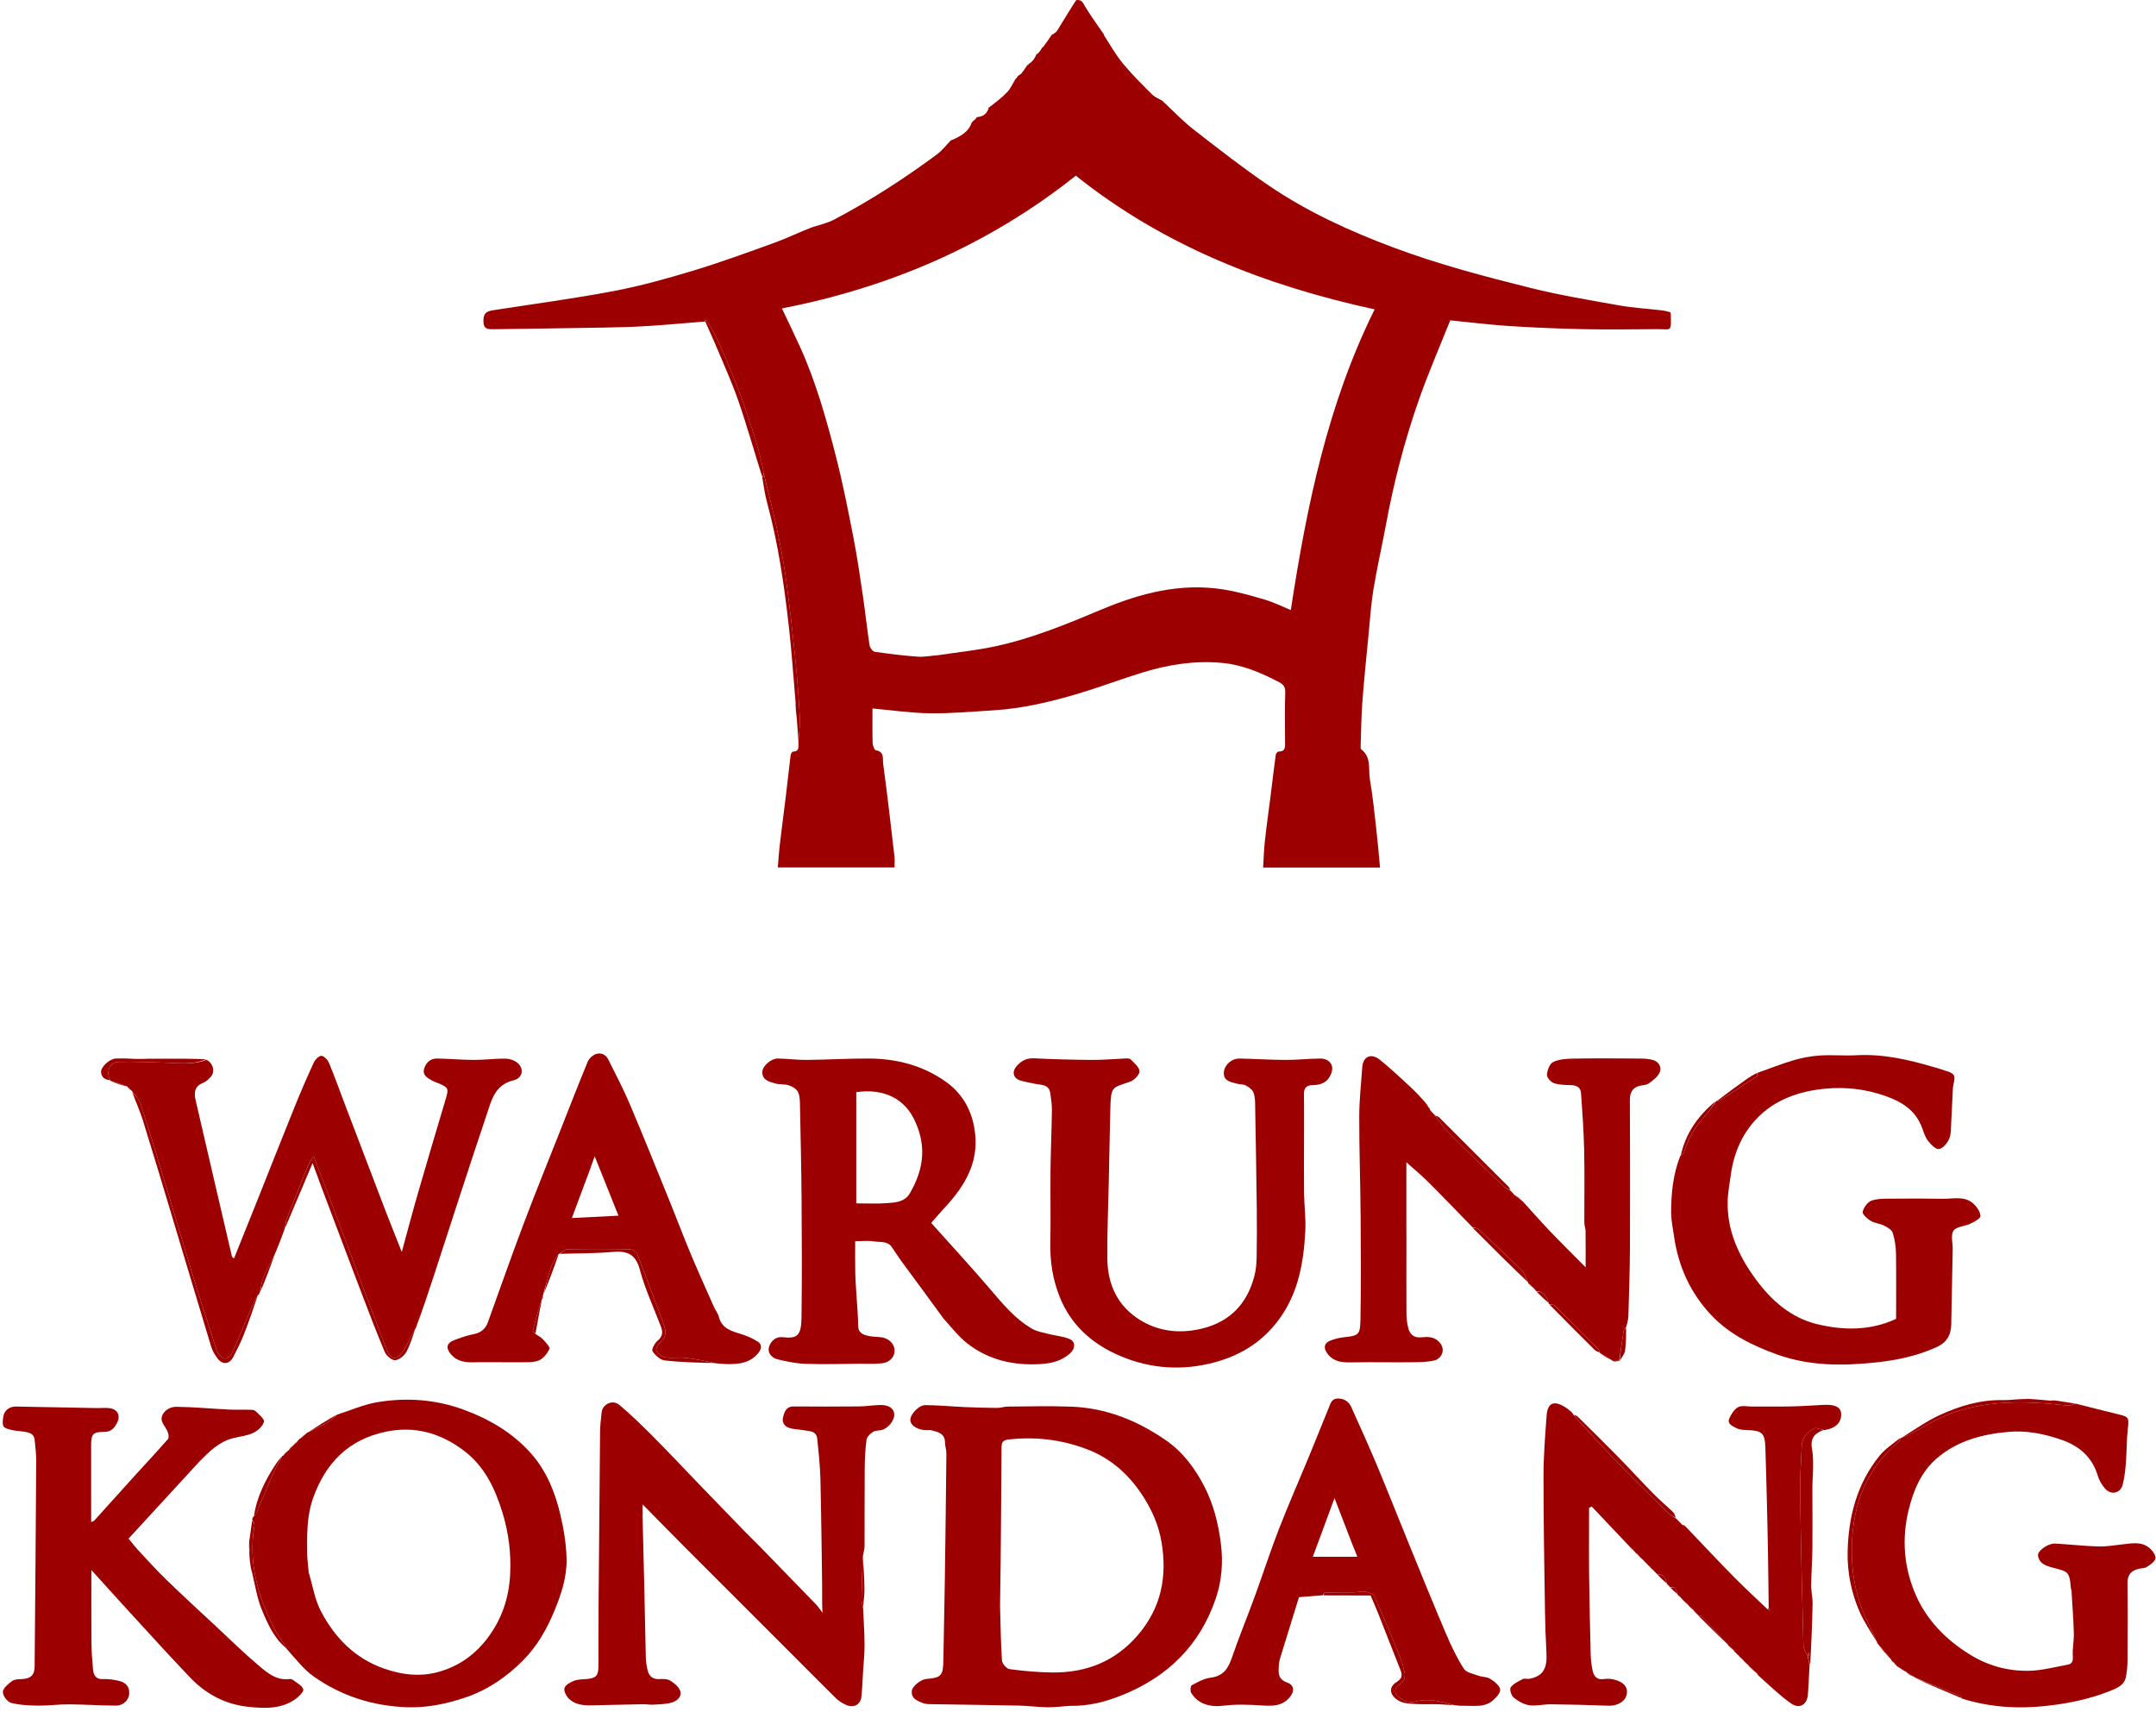 <svg width="71" height="57" viewBox="0 0 71 57" fill="none" xmlns="http://www.w3.org/2000/svg">
<path d="M33.501 2.539C33.501 2.52 33.509 2.507 33.547 2.487C33.582 2.463 33.594 2.45 33.606 2.436C33.606 2.436 33.605 2.44 33.622 2.437C33.7 2.342 33.761 2.25 33.821 2.158C33.821 2.158 33.827 2.14 33.844 2.14C33.874 2.133 33.877 2.124 33.871 2.112C33.871 2.112 33.874 2.094 33.899 2.093C33.957 2.054 33.99 2.014 34.037 1.965C34.075 1.908 34.099 1.859 34.123 1.811C34.123 1.793 34.131 1.78 34.176 1.765C34.248 1.691 34.288 1.623 34.329 1.554C34.329 1.554 34.331 1.558 34.347 1.555C34.456 1.414 34.548 1.276 34.64 1.139C34.64 1.139 34.641 1.142 34.657 1.14C34.722 1.093 34.785 1.058 34.818 1.004C35.023 0.673 35.221 0.338 35.442 0.004C35.628 -0.022 35.661 0.095 35.732 0.211C35.925 0.531 36.147 0.833 36.358 1.142C36.358 1.142 36.355 1.144 36.356 1.162C36.566 1.49 36.752 1.818 36.99 2.105C37.284 2.46 37.615 2.786 37.942 3.112C38.032 3.202 38.163 3.25 38.276 3.317C38.614 3.631 38.933 3.972 39.296 4.256C40.112 4.892 40.929 5.53 41.784 6.111C43.059 6.977 44.453 7.614 45.899 8.154C47.373 8.705 48.888 9.104 50.408 9.482C51.37 9.721 52.35 9.884 53.327 10.057C53.793 10.14 54.27 10.166 54.742 10.222C54.832 10.232 54.92 10.261 55.005 10.281C55.012 10.305 55.021 10.321 55.021 10.338C55.036 10.965 55.048 10.834 54.541 10.838C53.746 10.844 52.951 10.856 52.157 10.839C51.335 10.822 50.513 10.788 49.693 10.735C49.068 10.695 48.445 10.616 47.758 10.548C47.418 11.401 47.044 12.259 46.734 13.14C46.255 14.501 45.895 15.896 45.634 17.317C45.506 18.011 45.345 18.699 45.231 19.395C45.15 19.889 45.117 20.391 45.069 20.89C44.997 21.628 44.921 22.365 44.865 23.104C44.829 23.584 44.825 24.067 44.809 24.549C44.808 24.591 44.802 24.655 44.825 24.673C45.172 24.935 45.055 25.334 45.114 25.674C45.204 26.2 45.259 26.732 45.319 27.263C45.368 27.691 45.404 28.122 45.446 28.567C44.155 28.567 42.896 28.567 41.596 28.567C41.615 28.275 41.623 27.973 41.656 27.675C41.713 27.162 41.786 26.65 41.851 26.137C41.905 25.709 41.954 25.28 42.012 24.852C42.018 24.812 42.073 24.747 42.105 24.747C42.347 24.748 42.319 24.584 42.319 24.426C42.316 23.882 42.307 23.337 42.325 22.793C42.331 22.626 42.263 22.537 42.142 22.473C41.537 22.155 40.923 21.888 40.221 21.826C39.326 21.747 38.47 21.885 37.626 22.144C36.93 22.357 36.248 22.617 35.551 22.827C34.62 23.106 33.676 23.332 32.701 23.391C32.01 23.433 31.317 23.496 30.625 23.487C29.998 23.479 29.372 23.386 28.732 23.329C28.732 23.693 28.726 24.081 28.737 24.468C28.739 24.552 28.796 24.699 28.844 24.706C29.131 24.748 29.063 24.994 29.083 25.144C29.222 26.163 29.337 27.186 29.456 28.208C29.469 28.319 29.458 28.433 29.458 28.562C28.187 28.562 26.921 28.562 25.615 28.562C25.634 28.328 25.648 28.086 25.676 27.846C25.74 27.299 25.813 26.752 25.88 26.205C25.933 25.759 25.981 25.313 26.037 24.867C26.043 24.823 26.087 24.749 26.114 24.749C26.319 24.748 26.296 24.608 26.293 24.433C26.31 24.139 26.354 23.889 26.341 23.643C26.304 22.983 26.255 22.324 26.187 21.667C26.097 20.78 25.998 19.894 25.876 19.011C25.798 18.442 25.685 17.878 25.565 17.316C25.442 16.745 25.291 16.181 25.152 15.592C24.958 14.278 23.528 10.596 23.19 10.519C23.203 10.541 23.217 10.563 23.23 10.585C22.604 10.635 21.978 10.695 21.351 10.734C20.855 10.765 20.358 10.779 19.861 10.787C18.657 10.809 17.452 10.822 16.248 10.841C16.084 10.843 15.933 10.843 15.922 10.619C15.908 10.354 15.981 10.255 16.217 10.219C17.548 10.012 18.884 9.835 20.206 9.585C21.091 9.418 21.965 9.173 22.828 8.912C23.737 8.636 24.631 8.31 25.524 7.986C25.931 7.839 26.322 7.644 26.752 7.48C27.02 7.401 27.268 7.337 27.488 7.221C28.67 6.597 29.791 5.874 30.863 5.077C31.035 4.948 31.169 4.769 31.321 4.613C31.321 4.613 31.323 4.617 31.34 4.616C31.625 4.486 31.893 4.354 31.997 4.041C32.021 4.012 32.044 3.982 32.096 3.944C32.137 3.913 32.15 3.89 32.162 3.867C32.162 3.867 32.165 3.853 32.191 3.855C32.413 3.831 32.521 3.712 32.567 3.525C32.567 3.525 32.568 3.529 32.585 3.528C32.794 3.364 32.999 3.214 33.17 3.032C33.287 2.908 33.357 2.74 33.448 2.591C33.448 2.591 33.449 2.595 33.458 2.588C33.478 2.566 33.489 2.552 33.501 2.539ZM30.88 21.576C31.513 21.481 32.153 21.416 32.777 21.282C33.998 21.02 35.146 20.544 36.295 20.062C37.557 19.532 38.871 19.192 40.26 19.405C40.729 19.477 41.191 19.61 41.648 19.744C41.939 19.83 42.215 19.968 42.508 20.087C43.033 16.659 43.722 13.305 45.269 10.187C41.678 9.406 38.322 8.098 35.429 5.784C32.541 8.079 29.292 9.466 25.749 10.156C25.955 10.59 26.157 11.004 26.347 11.423C26.874 12.587 27.217 13.814 27.532 15.046C27.757 15.925 27.932 16.817 28.106 17.708C28.23 18.348 28.324 18.995 28.419 19.64C28.498 20.177 28.554 20.717 28.636 21.253C28.648 21.333 28.741 21.453 28.811 21.463C29.279 21.532 29.75 21.588 30.222 21.623C30.423 21.638 30.628 21.594 30.88 21.576Z" fill="#9C0000"/>
<path d="M6.798 34.898C7.013 34.998 7.094 35.286 6.943 35.456C6.871 35.537 6.783 35.621 6.684 35.659C6.404 35.767 6.386 35.983 6.44 36.218C6.836 37.937 7.237 39.655 7.638 41.373C7.643 41.394 7.674 41.408 7.706 41.438C7.955 40.82 8.203 40.208 8.447 39.595C8.866 38.546 9.278 37.495 9.702 36.448C9.899 35.96 10.108 35.476 10.329 34.998C10.375 34.897 10.496 34.766 10.583 34.766C10.669 34.767 10.791 34.899 10.834 35C11.014 35.43 11.17 35.871 11.336 36.307C11.782 37.478 12.227 38.65 12.676 39.821C12.851 40.277 13.035 40.729 13.231 41.226C13.418 40.542 13.587 39.899 13.772 39.261C14.069 38.232 14.375 37.206 14.681 36.179C14.778 35.853 14.765 35.812 14.475 35.685C14.399 35.652 14.318 35.628 14.245 35.589C14.094 35.507 13.913 35.413 13.962 35.213C14.012 35.008 14.163 34.85 14.4 34.855C14.802 34.863 15.203 34.9 15.605 34.901C15.955 34.902 16.305 34.854 16.654 34.86C16.791 34.863 16.958 34.92 17.057 35.012C17.259 35.2 17.216 35.499 16.91 35.573C16.294 35.722 16.189 36.223 16.035 36.678C15.437 38.453 14.865 40.236 14.284 42.017C14.099 42.58 13.914 43.144 13.7 43.71C13.593 43.88 13.523 44.05 13.437 44.211C13.361 44.353 13.284 44.502 13.176 44.617C13.031 44.77 12.881 44.735 12.785 44.545C12.715 44.407 12.661 44.26 12.606 44.115C12.245 43.156 11.885 42.196 11.525 41.237C11.253 40.511 10.983 39.786 10.71 39.061C10.594 38.752 10.473 38.444 10.331 38.075C10.25 38.198 10.199 38.255 10.171 38.321C9.927 38.919 9.683 39.518 9.447 40.12C9.406 40.224 9.401 40.342 9.379 40.453C9.282 40.718 9.184 40.983 9.061 41.271C8.912 41.555 8.779 41.812 8.67 42.078C8.612 42.22 8.598 42.38 8.564 42.531C8.562 42.54 8.56 42.548 8.545 42.577C8.523 42.61 8.515 42.623 8.509 42.638C8.509 42.638 8.508 42.634 8.492 42.639C8.395 42.82 8.309 42.995 8.232 43.175C8.036 43.634 7.85 44.098 7.642 44.552C7.603 44.637 7.48 44.741 7.403 44.736C7.319 44.731 7.235 44.614 7.166 44.533C7.13 44.49 7.123 44.422 7.105 44.364C6.843 43.544 6.574 42.725 6.321 41.902C6.038 40.981 5.772 40.055 5.493 39.133C5.209 38.193 4.923 37.253 4.622 36.318C4.577 36.179 4.445 36.068 4.353 35.944C4.353 35.944 4.357 35.943 4.353 35.927C4.299 35.871 4.248 35.83 4.197 35.789C4.197 35.789 4.201 35.789 4.192 35.775C3.997 35.702 3.812 35.642 3.626 35.584C3.626 35.584 3.63 35.581 3.625 35.565C3.479 35.29 3.616 34.974 3.906 34.966C4.412 34.952 4.919 34.978 5.425 34.991C5.886 35.002 6.35 35.072 6.798 34.898Z" fill="#9C0000"/>
<path d="M28.423 52.948C28.44 53.351 28.469 53.754 28.471 54.157C28.472 54.455 28.44 54.752 28.422 55.049C28.405 55.321 28.395 55.594 28.368 55.865C28.341 56.139 28.106 56.257 27.841 56.13C27.729 56.076 27.617 56.007 27.529 55.92C27.088 55.488 26.655 55.048 26.218 54.611C25.013 53.407 23.807 52.204 22.604 50.998C22.128 50.521 21.657 50.039 21.162 49.536C21.162 49.69 21.158 49.846 21.162 50.003C21.178 50.69 21.198 51.377 21.213 52.065C21.232 52.916 21.247 53.768 21.268 54.619C21.271 54.736 21.296 54.853 21.32 54.969C21.365 55.186 21.484 55.304 21.724 55.289C21.839 55.282 21.976 55.282 22.067 55.338C22.198 55.418 22.343 55.534 22.396 55.668C22.471 55.862 22.295 56.005 22.141 56.056C21.942 56.12 21.721 56.117 21.509 56.132C21.398 56.139 21.287 56.115 21.175 56.117C20.61 56.127 20.044 56.139 19.478 56.154C19.203 56.161 18.931 56.13 18.729 55.93C18.644 55.846 18.559 55.674 18.591 55.582C18.627 55.477 18.783 55.39 18.905 55.345C19.037 55.295 19.19 55.301 19.334 55.286C19.631 55.256 19.706 55.175 19.708 54.865C19.71 54.182 19.707 53.5 19.712 52.817C19.726 50.932 19.742 49.048 19.761 47.163C19.763 46.942 19.788 46.721 19.814 46.501C19.846 46.231 20.177 46.076 20.396 46.261C20.791 46.593 21.162 46.956 21.527 47.323C22.036 47.835 22.529 48.363 23.031 48.883C23.541 49.413 24.053 49.941 24.565 50.469C24.722 50.63 24.885 50.784 25.042 50.945C25.655 51.574 26.267 52.204 26.877 52.835C26.94 52.901 26.99 52.979 27.087 53.104C27.081 52.969 27.075 52.893 27.075 52.816C27.073 52.557 27.076 52.298 27.072 52.038C27.056 50.919 27.045 49.8 27.017 48.681C27.005 48.247 26.957 47.814 26.914 47.382C26.886 47.102 26.645 47.13 26.456 47.094C26.306 47.066 26.15 47.065 26.005 47.024C25.84 46.977 25.745 46.842 25.786 46.675C25.83 46.5 25.884 46.31 26.137 46.312C26.855 46.317 27.572 46.318 28.289 46.311C28.518 46.309 28.747 46.27 28.976 46.264C29.265 46.256 29.436 46.373 29.448 46.565C29.462 46.777 29.235 47.05 29.012 47.092C28.921 47.109 28.814 47.104 28.745 47.152C28.656 47.214 28.548 47.313 28.536 47.407C28.494 47.72 28.479 48.038 28.476 48.353C28.469 49.209 28.475 50.064 28.471 50.92C28.47 51.01 28.441 51.1 28.416 51.232C28.394 51.743 28.378 52.211 28.372 52.68C28.37 52.769 28.405 52.858 28.423 52.948Z" fill="#9C0000"/>
<path d="M50.152 39.566C50.444 39.886 50.729 40.212 51.028 40.525C51.404 40.918 51.791 41.3 52.217 41.731C52.217 41.298 52.219 40.918 52.215 40.538C52.214 40.447 52.175 40.356 52.174 40.265C52.171 39.471 52.186 38.676 52.169 37.882C52.155 37.251 52.11 36.621 52.065 35.991C52.053 35.817 51.928 35.737 51.746 35.732C51.552 35.726 51.349 35.725 51.169 35.665C51.069 35.632 50.936 35.477 50.943 35.388C50.955 35.239 51.033 35.025 51.147 34.971C51.341 34.878 51.584 34.862 51.807 34.858C52.53 34.846 53.254 34.85 53.978 34.856C54.137 34.857 54.305 34.861 54.453 34.91C54.638 34.971 54.731 35.154 54.653 35.321C54.585 35.465 54.43 35.578 54.294 35.677C54.219 35.731 54.102 35.728 54.005 35.752C53.76 35.812 53.673 35.971 53.674 36.218C53.68 37.84 53.683 39.464 53.676 41.087C53.673 41.834 53.646 42.581 53.625 43.327C53.621 43.444 53.591 43.559 53.554 43.694C53.513 43.751 53.476 43.787 53.469 43.828C53.416 44.156 53.368 44.486 53.319 44.816C53.319 44.816 53.315 44.811 53.296 44.811C53.219 44.812 53.16 44.813 53.102 44.813C53.102 44.813 53.106 44.812 53.097 44.798C52.955 44.707 52.821 44.63 52.687 44.554C52.687 44.554 52.691 44.553 52.688 44.536C52.665 44.483 52.652 44.438 52.624 44.41C52.154 43.937 51.685 43.463 51.209 42.996C51.165 42.953 51.077 42.955 51.01 42.935C51.01 42.935 50.993 42.931 50.998 42.905C50.934 42.683 50.837 42.519 50.595 42.52C50.595 42.52 50.577 42.514 50.576 42.497C50.57 42.468 50.561 42.465 50.549 42.471C50.549 42.471 50.53 42.467 50.533 42.439C50.469 42.361 50.402 42.311 50.335 42.261C50.335 42.261 50.319 42.257 50.324 42.231C50.254 42.075 50.203 41.92 50.1 41.819C49.641 41.364 49.168 40.922 48.695 40.481C48.645 40.436 48.558 40.431 48.488 40.408C48.002 39.91 47.521 39.407 47.028 38.916C46.794 38.683 46.537 38.472 46.313 38.27C46.313 38.95 46.313 39.65 46.313 40.349C46.313 40.555 46.315 40.761 46.315 40.967C46.315 41.711 46.31 42.454 46.316 43.197C46.317 43.374 46.329 43.556 46.375 43.726C46.427 43.922 46.544 44.057 46.791 44.037C47.005 44.02 47.216 43.994 47.404 44.2C47.623 44.44 47.472 44.744 47.228 44.799C46.972 44.856 46.701 44.854 46.436 44.857C45.839 44.864 45.241 44.849 44.644 44.859C44.297 44.864 43.955 44.892 43.712 44.57C43.575 44.388 43.601 44.226 43.809 44.144C43.947 44.089 44.097 44.052 44.246 44.035C44.738 43.981 44.792 43.965 44.802 43.451C44.823 42.302 44.816 41.152 44.807 40.003C44.798 38.919 44.76 37.834 44.762 36.75C44.763 36.214 44.825 35.678 44.861 35.142C44.884 34.793 45.148 34.665 45.435 34.892C45.782 35.167 46.102 35.476 46.429 35.775C46.6 35.933 46.761 36.102 46.933 36.3C46.974 36.376 47.009 36.417 47.043 36.458C47.043 36.458 47.04 36.46 47.046 36.468C47.06 36.49 47.07 36.502 47.082 36.512C47.082 36.512 47.09 36.534 47.099 36.557C47.122 36.592 47.136 36.603 47.149 36.615C47.149 36.615 47.144 36.615 47.152 36.624C47.173 36.644 47.187 36.655 47.201 36.667C47.201 36.667 47.196 36.667 47.203 36.676C47.225 36.696 47.239 36.707 47.253 36.719C47.253 36.719 47.249 36.718 47.251 36.734C47.429 36.961 47.59 37.186 47.783 37.379C48.345 37.94 48.918 38.489 49.49 39.038C49.562 39.107 49.657 39.151 49.74 39.207C49.74 39.207 49.737 39.208 49.744 39.217C49.766 39.237 49.779 39.249 49.793 39.26C49.793 39.26 49.789 39.26 49.796 39.269C49.817 39.289 49.831 39.3 49.844 39.312C49.844 39.312 49.841 39.312 49.845 39.327C49.95 39.417 50.051 39.491 50.152 39.566Z" fill="#9C0000"/>
<path d="M35.23 56.17C34.968 56.188 34.73 56.22 34.492 56.217C34.176 56.212 33.861 56.169 33.546 56.162C32.565 56.141 31.583 56.132 30.602 56.114C30.52 56.113 30.432 56.097 30.356 56.066C30.18 55.994 29.999 55.914 30.029 55.673C30.049 55.518 30.328 55.299 30.507 55.285C30.997 55.245 31.057 55.178 31.066 54.678C31.081 53.784 31.102 52.889 31.115 51.995C31.136 50.616 31.152 49.237 31.166 47.858C31.168 47.742 31.121 47.626 31.121 47.51C31.123 47.199 30.891 47.153 30.669 47.095C30.62 47.083 30.566 47.094 30.514 47.093C30.225 47.091 29.989 46.947 29.979 46.766C29.968 46.58 30.253 46.265 30.478 46.268C30.913 46.272 31.348 46.314 31.784 46.333C32.135 46.348 32.487 46.358 32.839 46.36C32.956 46.36 33.072 46.316 33.189 46.316C33.889 46.311 34.59 46.292 35.289 46.319C36.426 46.364 37.436 46.769 38.374 47.411C38.956 47.809 39.351 48.35 39.66 48.946C39.958 49.524 40.121 50.158 40.204 50.817C40.283 51.446 40.236 52.055 40.035 52.643C39.512 54.17 38.466 55.204 36.978 55.808C36.424 56.033 35.858 56.185 35.23 56.17ZM32.933 52.875C32.95 53.476 32.956 54.077 32.996 54.676C33.003 54.78 33.146 54.947 33.243 54.961C33.705 55.023 34.172 55.066 34.639 55.072C35.765 55.085 36.724 54.714 37.476 53.835C38.244 52.937 38.441 51.91 38.251 50.78C38.161 50.247 37.953 49.759 37.663 49.302C37.197 48.567 36.588 48.014 35.761 47.707C34.927 47.397 34.074 47.3 33.193 47.402C33.018 47.422 32.982 47.511 32.981 47.673C32.976 48.953 32.964 50.233 32.952 51.513C32.948 51.95 32.939 52.388 32.933 52.875Z" fill="#9C0000"/>
<path d="M31.065 43.41C30.598 42.763 30.131 42.136 29.668 41.506C29.564 41.364 29.472 41.214 29.373 41.069C29.224 40.851 28.977 40.911 28.771 40.876C28.586 40.845 28.392 40.87 28.163 40.87C28.163 41.213 28.157 41.554 28.165 41.896C28.171 42.168 28.193 42.44 28.209 42.712C28.227 43.028 28.26 43.343 28.26 43.659C28.261 43.862 28.387 43.933 28.534 43.974C28.679 44.014 28.835 44.02 28.988 44.03C29.239 44.048 29.445 44.226 29.459 44.449C29.473 44.662 29.319 44.855 29.056 44.889C28.819 44.92 28.576 44.905 28.336 44.906C27.731 44.91 27.125 44.929 26.52 44.908C26.211 44.897 25.9 44.831 25.598 44.758C25.409 44.712 25.267 44.535 25.324 44.355C25.381 44.172 25.532 44.002 25.785 44.032C26.251 44.086 26.385 43.98 26.394 43.4C26.413 42.112 26.406 40.825 26.397 39.537C26.39 38.496 26.366 37.455 26.345 36.414C26.341 36.262 26.344 36.094 26.283 35.963C26.235 35.862 26.1 35.777 25.986 35.74C25.837 35.691 25.663 35.717 25.511 35.672C25.324 35.616 25.102 35.563 25.104 35.299C25.104 35.104 25.396 34.85 25.621 34.855C25.937 34.862 26.253 34.904 26.568 34.901C27.247 34.895 27.925 34.853 28.604 34.855C29.531 34.859 30.402 35.084 31.164 35.632C31.717 36.032 32.016 36.592 32.105 37.268C32.238 38.267 31.783 39.034 31.142 39.731C30.98 39.907 30.824 40.088 30.665 40.269C31.297 40.975 31.943 41.675 32.562 42.397C32.994 42.901 33.407 43.419 33.99 43.755C34.149 43.848 34.347 43.878 34.53 43.925C34.762 43.985 35.012 43.999 35.226 44.094C35.43 44.185 35.411 44.41 35.239 44.564C34.959 44.816 34.624 44.894 34.262 44.916C33.378 44.969 32.555 44.786 31.852 44.234C31.56 44.004 31.327 43.7 31.065 43.41ZM30.161 36.983C29.811 36.135 29.059 35.837 28.198 35.963C28.198 37.163 28.198 38.361 28.198 39.624C28.553 39.624 28.868 39.641 29.18 39.619C29.471 39.599 29.788 39.591 29.963 39.292C30.385 38.569 30.525 37.816 30.161 36.983Z" fill="#9C0000"/>
<path d="M59.592 54.822C59.574 55.143 59.56 55.465 59.538 55.787C59.514 56.129 59.264 56.288 58.985 56.093C58.615 55.833 58.287 55.513 57.927 55.192C57.9 55.154 57.886 55.143 57.872 55.132C57.872 55.132 57.875 55.132 57.873 55.116C57.779 55.021 57.688 54.943 57.596 54.864C57.596 54.864 57.58 54.859 57.58 54.834C57.534 54.775 57.487 54.741 57.44 54.707C57.44 54.707 57.422 54.7 57.421 54.683C57.416 54.655 57.407 54.652 57.396 54.659C57.396 54.659 57.377 54.654 57.376 54.63C57.344 54.588 57.314 54.57 57.285 54.552C57.285 54.552 57.269 54.548 57.27 54.525C57.24 54.484 57.211 54.466 57.181 54.448C57.181 54.448 57.166 54.445 57.164 54.423C57.14 54.386 57.118 54.37 57.095 54.355C57.095 54.355 57.099 54.354 57.096 54.338C57.036 54.278 56.979 54.234 56.922 54.19C56.922 54.19 56.906 54.186 56.907 54.16C56.609 53.825 56.311 53.514 56.01 53.206C55.998 53.193 55.961 53.203 55.936 53.203C55.936 53.203 55.917 53.196 55.917 53.179C55.911 53.15 55.903 53.148 55.892 53.154C55.892 53.154 55.87 53.147 55.868 53.129C55.86 53.097 55.85 53.094 55.838 53.1C55.838 53.1 55.819 53.095 55.817 53.077C55.809 53.046 55.8 53.042 55.786 53.048C55.786 53.048 55.769 53.045 55.772 53.018C55.725 52.958 55.675 52.924 55.625 52.891C55.625 52.891 55.611 52.888 55.612 52.863C55.547 52.786 55.482 52.735 55.417 52.683C55.417 52.683 55.401 52.677 55.4 52.66C55.394 52.631 55.385 52.628 55.372 52.634C55.372 52.634 55.354 52.63 55.355 52.605C55.325 52.563 55.293 52.545 55.262 52.528C55.262 52.528 55.247 52.525 55.248 52.5C55.198 52.368 55.185 52.217 55.003 52.268C55.003 52.268 54.986 52.263 54.985 52.246C54.979 52.216 54.97 52.213 54.957 52.219C54.957 52.219 54.937 52.213 54.935 52.195C54.927 52.165 54.918 52.162 54.906 52.168C54.906 52.168 54.888 52.165 54.888 52.138C54.845 51.959 54.792 51.818 54.588 51.853C54.588 51.853 54.571 51.848 54.571 51.831C54.564 51.801 54.554 51.798 54.542 51.804C54.542 51.804 54.522 51.798 54.52 51.781C54.513 51.751 54.504 51.748 54.492 51.755C54.492 51.755 54.472 51.75 54.471 51.726C54.44 51.683 54.41 51.665 54.38 51.647C54.38 51.647 54.362 51.64 54.362 51.623C54.356 51.594 54.347 51.592 54.336 51.598C54.336 51.598 54.314 51.591 54.312 51.573C54.304 51.542 54.295 51.539 54.283 51.546C54.283 51.546 54.263 51.539 54.261 51.521C54.253 51.49 54.244 51.487 54.231 51.494C54.231 51.494 54.211 51.487 54.209 51.469C54.201 51.439 54.192 51.435 54.18 51.442C54.18 51.442 54.159 51.435 54.157 51.417C54.149 51.387 54.14 51.384 54.128 51.39C54.128 51.39 54.11 51.386 54.109 51.362C54.078 51.32 54.047 51.302 54.017 51.283C54.017 51.283 54 51.277 53.999 51.26C53.993 51.23 53.984 51.227 53.971 51.233C53.971 51.233 53.954 51.23 53.954 51.207C53.922 51.165 53.892 51.147 53.862 51.128C53.862 51.128 53.844 51.121 53.844 51.105C53.837 51.076 53.829 51.073 53.817 51.079C53.817 51.079 53.798 51.076 53.799 51.053C53.757 50.999 53.716 50.967 53.675 50.936C53.255 50.492 52.835 50.048 52.415 49.604C52.386 49.62 52.358 49.637 52.33 49.653C52.33 49.88 52.33 50.107 52.33 50.334C52.33 50.835 52.323 51.336 52.331 51.837C52.343 52.722 52.361 53.608 52.384 54.493C52.388 54.661 52.41 54.832 52.444 54.997C52.484 55.188 52.578 55.323 52.813 55.289C52.922 55.273 53.041 55.276 53.147 55.303C53.466 55.382 53.607 55.546 53.574 55.772C53.539 56.014 53.281 56.176 52.977 56.166C52.342 56.144 51.707 56.126 51.072 56.119C50.835 56.116 50.592 56.184 50.362 56.15C50.179 56.124 49.993 56.015 49.846 55.896C49.768 55.833 49.705 55.624 49.749 55.563C49.838 55.441 49.999 55.364 50.142 55.291C50.205 55.259 50.297 55.294 50.372 55.279C50.816 55.189 50.959 54.947 50.926 54.4C50.9 53.949 50.884 53.496 50.878 53.043C50.856 51.562 50.829 50.081 50.83 48.599C50.83 47.941 50.883 47.282 50.931 46.625C50.964 46.158 51.201 46.083 51.648 46.407C51.672 46.445 51.692 46.456 51.712 46.468C51.731 46.468 51.745 46.476 51.764 46.515C51.788 46.549 51.801 46.561 51.814 46.572C51.814 46.572 51.811 46.573 51.816 46.589C52.268 47.088 52.707 47.581 53.166 48.054C53.747 48.654 54.343 49.239 54.937 49.826C55.007 49.895 55.103 49.938 55.187 49.994C55.187 49.994 55.182 49.995 55.19 50.004C55.211 50.024 55.225 50.036 55.239 50.047C55.239 50.047 55.234 50.048 55.242 50.056C55.263 50.076 55.277 50.088 55.291 50.099C55.291 50.099 55.286 50.099 55.293 50.108C55.315 50.128 55.329 50.139 55.343 50.151C55.343 50.151 55.337 50.151 55.345 50.16C55.367 50.18 55.381 50.191 55.395 50.203C55.395 50.203 55.39 50.203 55.395 50.212C55.432 50.231 55.463 50.241 55.494 50.251C56.033 50.814 56.565 51.383 57.111 51.939C57.457 52.291 57.824 52.623 58.205 52.988C58.246 53.021 58.264 53.03 58.281 53.04C58.269 53.009 58.257 52.979 58.245 52.948C58.238 52.324 58.232 51.699 58.221 51.074C58.213 50.562 58.201 50.051 58.188 49.539C58.172 48.913 58.157 48.286 58.136 47.66C58.12 47.187 58.023 47.103 57.535 47.09C57.411 47.087 57.273 47.076 57.168 47.019C57.054 46.958 56.868 46.886 56.95 46.702C57.013 46.561 57.112 46.402 57.239 46.335C57.361 46.271 57.54 46.315 57.694 46.315C58.126 46.313 58.558 46.32 58.989 46.311C59.339 46.304 59.689 46.279 60.038 46.26C60.407 46.24 60.603 46.324 60.628 46.518C60.667 46.817 60.461 47.043 60.065 47.089C59.932 47.065 59.817 47.001 59.749 47.033C59.513 47.147 59.347 47.341 59.334 47.614C59.306 48.155 59.274 48.698 59.282 49.24C59.306 50.885 59.345 52.531 59.389 54.176C59.392 54.305 59.485 54.431 59.537 54.559C59.537 54.56 59.538 54.56 59.539 54.58C59.556 54.673 59.574 54.747 59.592 54.822Z" fill="#9C0000"/>
<path d="M6.575 48.117C5.793 48.967 5.024 49.804 4.234 50.663C4.336 50.787 4.429 50.914 4.535 51.028C4.847 51.363 5.153 51.704 5.481 52.021C6.022 52.546 6.578 53.055 7.13 53.569C7.584 53.992 8.028 54.429 8.502 54.829C8.792 55.075 9.094 55.343 9.53 55.288C9.568 55.283 9.619 55.295 9.649 55.319C9.772 55.414 9.944 55.498 9.987 55.624C10.012 55.697 9.843 55.869 9.729 55.949C9.249 56.287 8.692 56.259 8.152 56.199C7.415 56.118 6.782 55.78 6.271 55.247C5.63 54.58 5.01 53.893 4.384 53.212C4.031 52.829 3.684 52.442 3.334 52.057C3.217 51.927 3.1 51.797 3.009 51.697C3.009 52.493 3.005 53.306 3.012 54.12C3.014 54.402 3.039 54.684 3.063 54.965C3.08 55.172 3.163 55.306 3.41 55.29C3.568 55.28 3.731 55.309 3.887 55.341C4.116 55.388 4.27 55.513 4.256 55.774C4.246 55.967 4.065 56.162 3.832 56.162C3.31 56.162 2.788 56.124 2.266 56.121C1.934 56.119 1.601 56.167 1.269 56.163C0.966 56.159 0.654 56.147 0.363 56.072C0.243 56.041 0.086 55.829 0.095 55.71C0.104 55.582 0.273 55.447 0.401 55.352C0.48 55.294 0.61 55.294 0.718 55.289C1.009 55.275 1.137 55.165 1.14 54.875C1.161 52.615 1.179 50.356 1.193 48.096C1.195 47.868 1.161 47.639 1.141 47.41C1.124 47.215 0.973 47.175 0.82 47.147C0.687 47.123 0.549 47.121 0.416 47.093C0.087 47.022 0.063 46.984 0.106 46.664C0.134 46.452 0.298 46.311 0.526 46.315C1.412 46.33 2.298 46.349 3.184 46.365C3.33 46.368 3.479 46.347 3.621 46.37C3.868 46.408 3.973 46.607 3.864 46.831C3.778 47.008 3.667 47.155 3.421 47.151C3.061 47.146 3 47.23 3.001 47.586C3.003 48.428 3.002 49.269 3.002 50.117C3.015 50.111 3.074 50.102 3.106 50.068C3.555 49.574 4 49.076 4.448 48.581C4.81 48.183 5.178 47.79 5.532 47.385C5.569 47.342 5.553 47.226 5.526 47.158C5.464 46.999 5.302 46.838 5.321 46.698C5.353 46.468 5.584 46.321 5.806 46.323C6.377 46.329 6.947 46.385 7.518 46.414C7.742 46.425 7.967 46.414 8.192 46.42C8.265 46.422 8.362 46.417 8.407 46.459C8.522 46.568 8.716 46.73 8.692 46.818C8.651 46.966 8.483 47.116 8.332 47.186C8.124 47.283 7.881 47.302 7.655 47.362C7.211 47.481 6.898 47.79 6.575 48.117Z" fill="#9C0000"/>
<path d="M57.878 35.327C58.277 35.185 58.672 35.027 59.078 34.908C59.358 34.826 59.653 34.774 59.944 34.755C60.339 34.73 60.738 34.769 61.133 34.747C62.011 34.699 62.849 34.892 63.68 35.137C63.76 35.16 63.842 35.179 63.92 35.209C64.066 35.266 64.266 35.292 64.338 35.401C64.403 35.499 64.319 35.691 64.311 35.841C64.29 36.217 64.278 36.594 64.256 36.97C64.246 37.148 64.257 37.342 64.189 37.498C64.128 37.64 63.984 37.816 63.854 37.836C63.746 37.852 63.583 37.684 63.489 37.562C63.395 37.441 63.35 37.279 63.295 37.131C63.083 36.565 62.644 36.285 62.095 36.091C61.446 35.861 60.782 35.784 60.111 35.848C59.25 35.93 58.441 36.204 57.831 36.855C57.349 37.369 57.088 38.005 56.995 38.706C56.961 38.965 56.909 39.224 56.897 39.485C56.852 40.484 57.246 41.343 57.819 42.123C58.334 42.825 58.983 43.398 59.846 43.604C60.711 43.81 61.591 43.823 62.441 43.428C62.441 42.708 62.449 41.982 62.437 41.257C62.432 41.032 62.397 40.8 62.326 40.588C62.292 40.488 62.15 40.409 62.04 40.355C61.9 40.286 61.728 40.276 61.597 40.197C61.486 40.129 61.321 39.976 61.34 39.901C61.375 39.758 61.503 39.58 61.633 39.534C61.842 39.461 62.084 39.473 62.313 39.47C62.866 39.464 63.42 39.463 63.973 39.474C64.316 39.48 64.688 39.369 64.981 39.63C65.097 39.733 65.213 39.9 65.218 40.042C65.221 40.124 65.012 40.234 64.882 40.296C64.7 40.384 64.424 40.387 64.332 40.523C64.235 40.666 64.308 40.923 64.305 41.131C64.289 41.956 64.275 42.781 64.257 43.606C64.249 43.96 64.114 44.207 63.76 44.365C63.135 44.645 62.48 44.787 61.809 44.859C60.701 44.979 59.597 44.986 58.526 44.602C57.719 44.312 56.954 43.938 56.359 43.309C55.672 42.584 55.269 41.706 55.129 40.713C55.092 40.453 55.034 40.193 55.033 39.933C55.032 39.306 55.092 38.684 55.33 38.071C55.396 38.018 55.439 37.983 55.454 37.939C55.6 37.503 55.808 37.107 56.129 36.77C56.279 36.612 56.395 36.423 56.527 36.248C56.527 36.248 56.529 36.252 56.546 36.251C56.58 36.249 56.601 36.252 56.614 36.244C57.032 35.978 57.45 35.712 57.864 35.441C57.885 35.427 57.874 35.366 57.878 35.327Z" fill="#9C0000"/>
<path d="M42.943 37.498C42.943 38.111 42.936 38.699 42.944 39.286C42.95 39.706 43.008 40.128 42.985 40.546C42.93 41.569 42.76 42.561 42.133 43.426C41.544 44.239 40.745 44.697 39.786 44.912C38.74 45.147 37.718 45.031 36.756 44.59C35.914 44.204 35.257 43.601 34.899 42.709C34.663 42.123 34.575 41.525 34.589 40.897C34.606 40.129 34.586 39.359 34.594 38.591C34.602 37.912 34.631 37.234 34.641 36.556C34.643 36.37 34.614 36.183 34.588 35.999C34.544 35.689 34.278 35.732 34.071 35.685C33.915 35.649 33.756 35.627 33.604 35.58C33.365 35.506 33.315 35.296 33.477 35.108C33.631 34.932 33.804 34.835 34.055 34.848C34.689 34.88 35.325 34.897 35.96 34.901C36.318 34.904 36.677 34.869 37.036 34.855C37.102 34.852 37.195 34.844 37.231 34.881C37.348 35.002 37.522 35.141 37.525 35.276C37.528 35.392 37.347 35.573 37.21 35.62C36.613 35.828 36.584 35.751 36.564 36.543C36.544 37.343 36.53 38.143 36.513 38.943C36.495 39.777 36.458 40.611 36.466 41.444C36.474 42.289 36.802 43.004 37.533 43.459C38.151 43.844 38.843 43.922 39.557 43.754C40.503 43.532 41.075 42.931 41.312 42.003C41.362 41.808 41.379 41.6 41.383 41.398C41.393 40.854 41.393 40.309 41.387 39.765C41.373 38.629 41.354 37.493 41.333 36.357C41.33 36.223 41.326 36.078 41.272 35.96C41.23 35.867 41.12 35.791 41.023 35.741C40.937 35.697 40.825 35.711 40.729 35.683C40.538 35.628 40.3 35.605 40.302 35.334C40.304 35.079 40.556 34.852 40.819 34.856C41.325 34.865 41.83 34.9 42.336 34.901C42.719 34.903 43.103 34.858 43.487 34.856C43.73 34.855 43.955 35.037 43.842 35.34C43.73 35.639 43.51 35.728 43.235 35.731C43.007 35.733 42.936 35.832 42.94 36.047C42.949 36.522 42.943 36.997 42.943 37.498Z" fill="#9C0000"/>
<path d="M11.1 46.582C11.544 46.441 11.979 46.245 12.434 46.17C13.392 46.013 14.347 46.079 15.268 46.418C16.126 46.734 16.904 47.19 17.508 47.883C18.007 48.454 18.285 49.156 18.456 49.886C18.566 50.352 18.644 50.834 18.658 51.31C18.676 51.912 18.486 52.488 18.257 53.042C18.008 53.645 17.684 54.212 17.224 54.674C16.693 55.208 16.08 55.636 15.354 55.885C14.722 56.102 14.078 56.238 13.411 56.216C12.289 56.18 11.251 55.851 10.334 55.206C10 54.971 9.741 54.629 9.452 54.308C9.313 54.063 9.149 53.856 9.032 53.626C8.493 52.56 8.169 51.451 8.378 50.238C8.388 50.18 8.333 50.112 8.309 50.048C8.306 50.039 8.304 50.031 8.313 50C8.335 49.966 8.343 49.953 8.349 49.938C8.349 49.938 8.348 49.943 8.363 49.933C8.407 49.874 8.443 49.826 8.466 49.773C8.639 49.365 8.805 48.954 8.984 48.549C9.075 48.343 9.189 48.148 9.293 47.948C9.293 47.948 9.296 47.934 9.321 47.935C9.393 47.878 9.441 47.82 9.489 47.761C9.489 47.761 9.49 47.765 9.506 47.762C9.563 47.708 9.604 47.656 9.645 47.605C9.645 47.605 9.646 47.609 9.655 47.602C9.676 47.581 9.687 47.567 9.699 47.553C9.699 47.553 9.699 47.558 9.707 47.55C9.727 47.529 9.739 47.515 9.751 47.501C9.751 47.501 9.75 47.505 9.765 47.502C9.808 47.459 9.836 47.419 9.864 47.378C9.864 47.378 9.866 47.364 9.891 47.366C9.985 47.303 10.053 47.237 10.121 47.172C10.121 47.172 10.126 47.156 10.152 47.161C10.392 47.049 10.609 46.938 10.817 46.812C10.92 46.749 11.006 46.659 11.1 46.582ZM10.167 51.78C10.295 52.203 10.363 52.659 10.563 53.045C11.021 53.922 11.684 54.608 12.651 54.945C13.266 55.159 13.883 55.227 14.519 55.031C15.156 54.834 15.658 54.464 16.058 53.935C16.525 53.317 16.759 52.617 16.799 51.855C16.836 51.163 16.754 50.485 16.55 49.817C16.304 49.013 15.96 48.282 15.268 47.761C14.499 47.183 13.649 46.943 12.696 47.146C11.483 47.403 10.731 48.162 10.317 49.311C10.093 49.932 10.11 50.565 10.117 51.203C10.12 51.38 10.15 51.556 10.167 51.78Z" fill="#9C0000"/>
<path d="M68.352 46.218C68.821 46.336 69.29 46.458 69.76 46.571C70.107 46.654 70.114 46.684 70.072 47.05C70.03 47.415 70.039 47.785 70.01 48.152C69.991 48.396 69.963 48.643 69.905 48.88C69.833 49.176 69.519 49.245 69.318 49.011C69.217 48.892 69.128 48.746 69.084 48.598C68.898 47.969 68.468 47.608 67.866 47.402C67.304 47.209 66.732 47.097 66.141 47.149C65.273 47.225 64.444 47.445 63.772 48.029C63.268 48.467 63.015 49.067 62.857 49.707C62.619 50.672 62.697 51.622 63.09 52.521C63.453 53.35 64.068 53.978 64.841 54.463C65.455 54.849 66.118 55.031 66.824 55.016C67.248 55.006 67.67 54.892 68.091 54.815C68.229 54.79 68.272 54.708 68.261 54.547C68.242 54.294 68.301 54.035 68.294 53.78C68.281 53.311 68.245 52.843 68.217 52.374C68.215 52.349 68.199 52.326 68.197 52.302C68.151 51.717 68.096 51.755 67.578 51.614C67.346 51.551 67.15 51.473 67.114 51.223C67.091 51.069 67.444 50.817 67.67 50.828C68.146 50.85 68.621 50.909 69.097 50.922C69.366 50.93 69.637 50.882 69.907 50.852C70.22 50.816 70.542 50.752 70.803 50.989C70.895 51.072 71.003 51.227 70.981 51.32C70.954 51.431 70.806 51.526 70.692 51.6C70.621 51.646 70.514 51.636 70.425 51.659C70.183 51.72 70.057 51.857 70.061 52.128C70.072 52.966 70.068 53.804 70.063 54.642C70.062 54.837 70.047 55.035 70.008 55.224C69.95 55.503 69.698 55.596 69.475 55.684C68.807 55.95 68.108 56.093 67.392 56.172C66.439 56.277 65.505 56.215 64.587 55.925C64.595 55.899 64.604 55.896 64.608 55.889C64.612 55.882 64.613 55.866 64.61 55.865C64.387 55.774 64.163 55.685 63.94 55.595C63.646 55.476 63.352 55.356 63.058 55.237C63.058 55.237 63.062 55.237 63.053 55.223C62.963 55.166 62.881 55.124 62.799 55.081C62.799 55.081 62.803 55.08 62.798 55.064C62.686 54.987 62.578 54.926 62.47 54.864C62.47 54.864 62.454 54.861 62.452 54.838C62.428 54.801 62.406 54.786 62.384 54.77C62.384 54.77 62.388 54.769 62.383 54.755C62.346 54.716 62.313 54.691 62.28 54.666C62.28 54.666 62.284 54.665 62.281 54.648C62.123 54.453 61.968 54.274 61.814 54.096C61.814 54.096 61.817 54.094 61.816 54.076C61.683 53.78 61.542 53.506 61.418 53.224C61.088 52.471 60.956 51.684 60.984 50.86C61.029 49.524 61.459 48.374 62.506 47.495C62.547 47.46 62.565 47.397 62.594 47.346C62.594 47.346 62.596 47.35 62.613 47.349C62.731 47.303 62.835 47.263 62.932 47.212C63.297 47.018 63.647 46.79 64.026 46.631C65.339 46.079 66.71 46.128 68.088 46.282C68.172 46.292 68.264 46.241 68.352 46.218Z" fill="#9C0000"/>
<path d="M43.563 52.529C43.309 52.549 43.056 52.569 42.777 52.592C42.587 53.204 42.399 53.81 42.213 54.416C42.174 54.544 42.126 54.674 42.117 54.806C42.102 55.046 42.057 55.288 42.392 55.406C42.634 55.492 42.632 55.704 42.464 55.898C42.212 56.188 41.896 56.178 41.552 56.157C41.128 56.13 40.695 56.114 40.276 56.167C39.844 56.221 39.441 56.105 39.225 55.737C39.189 55.676 39.205 55.514 39.246 55.492C39.442 55.388 39.649 55.27 39.862 55.244C40.272 55.195 40.44 54.957 40.563 54.598C40.799 53.91 41.077 53.236 41.327 52.552C41.594 51.822 41.832 51.081 42.113 50.357C42.432 49.539 42.786 48.734 43.122 47.922C43.339 47.396 43.548 46.867 43.764 46.341C43.82 46.203 43.859 46.046 44.066 46.051C44.276 46.057 44.419 46.152 44.503 46.34C44.778 46.96 45.062 47.575 45.324 48.2C45.698 49.095 46.053 49.997 46.42 50.895C46.815 51.861 47.206 52.828 47.615 53.788C47.785 54.187 47.973 54.583 48.205 54.948C48.285 55.076 48.517 55.115 48.686 55.178C48.81 55.224 48.965 55.211 49.071 55.279C49.208 55.366 49.384 55.498 49.402 55.63C49.418 55.745 49.26 55.914 49.139 56.011C48.872 56.225 48.54 56.164 48.227 56.168C48.123 56.169 48.019 56.167 47.883 56.145C47.446 56.027 47.039 55.913 46.622 56.028C46.388 56.093 46.216 55.997 46.053 55.868C45.898 55.747 45.909 55.586 46.08 55.474C46.241 55.369 46.288 55.226 46.251 55.052C46.218 54.901 46.181 54.748 46.123 54.606C45.846 53.929 45.569 53.253 45.271 52.585C45.233 52.499 45.085 52.433 44.977 52.412C44.856 52.387 44.722 52.431 44.594 52.432C44.275 52.437 43.956 52.432 43.638 52.438C43.612 52.439 43.588 52.497 43.563 52.529ZM44.551 50.894C44.35 50.375 44.15 49.855 43.947 49.329C43.705 49.985 43.465 50.635 43.233 51.262C43.721 51.262 44.205 51.262 44.698 51.262C44.649 51.131 44.611 51.03 44.551 50.894Z" fill="#9C0000"/>
<path d="M17.899 42.583C17.897 42.606 17.895 42.628 17.872 42.673C17.746 43.072 17.639 43.448 17.542 43.826C17.536 43.85 17.603 43.892 17.636 43.926C17.718 43.984 17.813 44.03 17.88 44.102C17.968 44.199 18.121 44.355 18.093 44.416C18.024 44.569 17.89 44.739 17.741 44.798C17.553 44.872 17.325 44.853 17.113 44.856C16.688 44.862 16.263 44.85 15.838 44.854C15.489 44.858 15.132 44.907 14.862 44.607C14.667 44.391 14.701 44.222 14.972 44.123C15.175 44.048 15.381 43.972 15.592 43.933C15.833 43.887 15.986 43.763 16.067 43.54C16.454 42.47 16.829 41.395 17.231 40.331C17.627 39.281 18.05 38.242 18.462 37.199C18.756 36.453 19.046 35.705 19.353 34.964C19.397 34.857 19.516 34.746 19.625 34.708C19.781 34.653 19.946 34.716 20.026 34.878C20.269 35.365 20.523 35.847 20.736 36.348C21.186 37.409 21.616 38.479 22.05 39.547C22.283 40.121 22.5 40.701 22.739 41.272C22.985 41.86 23.248 42.442 23.506 43.025C23.556 43.139 23.643 43.241 23.672 43.358C23.77 43.755 24.095 43.831 24.418 43.932C24.605 43.99 24.79 44.073 24.955 44.178C25.109 44.276 25.077 44.422 24.971 44.554C24.77 44.806 24.491 44.894 24.187 44.913C23.989 44.925 23.79 44.914 23.56 44.889C23.211 44.812 22.896 44.746 22.576 44.711C22.355 44.686 22.125 44.727 21.905 44.694C21.798 44.678 21.68 44.576 21.617 44.48C21.588 44.436 21.658 44.285 21.723 44.231C21.94 44.051 21.947 43.846 21.857 43.605C21.566 42.832 21.284 42.055 20.983 41.286C20.953 41.211 20.811 41.137 20.72 41.135C20.039 41.123 19.357 41.123 18.676 41.136C18.588 41.138 18.502 41.236 18.415 41.289C18.415 41.289 18.414 41.285 18.398 41.29C18.303 41.434 18.203 41.566 18.151 41.714C18.053 41.999 17.982 42.293 17.899 42.583ZM19.194 39.137C19.077 39.451 18.961 39.764 18.833 40.107C19.367 40.08 19.859 40.056 20.367 40.03C20.109 39.386 19.856 38.755 19.584 38.074C19.449 38.453 19.334 38.778 19.194 39.137Z" fill="#9C0000"/>
<path d="M59.611 54.809C59.575 54.747 59.557 54.673 59.549 54.568C59.567 54.502 59.576 54.465 59.585 54.429C59.573 54.427 59.561 54.425 59.549 54.423C59.545 54.468 59.541 54.513 59.537 54.559C59.485 54.431 59.393 54.304 59.389 54.175C59.345 52.53 59.306 50.885 59.282 49.239C59.275 48.698 59.307 48.155 59.334 47.613C59.348 47.34 59.513 47.146 59.749 47.033C59.817 47 59.933 47.065 60.044 47.089C59.767 47.201 59.607 47.336 59.673 47.721C59.747 48.154 59.684 48.611 59.684 49.057C59.684 49.691 59.691 50.325 59.685 50.958C59.681 51.377 59.649 51.795 59.645 52.214C59.643 52.408 59.695 52.604 59.691 52.798C59.678 53.465 59.651 54.131 59.611 54.809Z" fill="#9C0000"/>
<path d="M4.355 35.964C4.445 36.068 4.577 36.179 4.622 36.318C4.923 37.253 5.209 38.193 5.493 39.133C5.772 40.055 6.038 40.981 6.321 41.902C6.574 42.725 6.843 43.544 7.105 44.364C7.123 44.422 7.13 44.49 7.166 44.533C7.235 44.614 7.319 44.731 7.403 44.736C7.48 44.741 7.603 44.637 7.642 44.552C7.85 44.098 8.035 43.634 8.232 43.175C8.309 42.995 8.395 42.821 8.494 42.639C8.348 43.08 8.193 43.529 8.019 43.97C7.921 44.217 7.8 44.456 7.677 44.691C7.556 44.924 7.332 44.947 7.17 44.739C7.08 44.621 6.998 44.485 6.955 44.345C6.516 42.901 6.087 41.453 5.652 40.008C5.34 38.969 5.029 37.929 4.706 36.894C4.609 36.584 4.475 36.286 4.355 35.964Z" fill="#9C0000"/>
<path d="M9.389 40.436C9.402 40.342 9.407 40.224 9.448 40.12C9.684 39.519 9.928 38.92 10.172 38.322C10.199 38.255 10.251 38.199 10.331 38.075C10.474 38.445 10.594 38.752 10.711 39.061C10.983 39.786 11.254 40.512 11.526 41.237C11.886 42.197 12.245 43.156 12.607 44.115C12.662 44.261 12.716 44.407 12.786 44.545C12.882 44.736 13.032 44.77 13.177 44.617C13.285 44.502 13.361 44.353 13.437 44.211C13.524 44.05 13.594 43.88 13.683 43.72C13.594 43.99 13.518 44.268 13.383 44.513C13.312 44.641 13.142 44.781 13.01 44.788C12.898 44.794 12.721 44.639 12.669 44.515C12.372 43.808 12.101 43.09 11.828 42.374C11.421 41.307 11.019 40.238 10.616 39.17C10.511 38.892 10.409 38.611 10.294 38.298C9.986 39.026 9.692 39.722 9.389 40.436Z" fill="#9C0000"/>
<path d="M25.154 15.613C25.292 16.181 25.443 16.745 25.566 17.316C25.686 17.878 25.799 18.443 25.877 19.011C25.999 19.894 26.098 20.78 26.189 21.667C26.256 22.324 26.305 22.983 26.342 23.643C26.356 23.89 26.311 24.139 26.293 24.412C26.276 24.181 26.262 23.927 26.241 23.673C26.232 23.559 26.209 23.446 26.205 23.299C26.212 23.221 26.206 23.177 26.2 23.133C26.128 22.303 26.073 21.472 25.98 20.645C25.824 19.267 25.628 17.895 25.262 16.553C25.191 16.295 25.154 16.028 25.104 15.729C25.122 15.666 25.137 15.64 25.154 15.613Z" fill="#9C0000"/>
<path d="M18.438 41.287C18.501 41.236 18.587 41.138 18.675 41.136C19.357 41.123 20.038 41.123 20.72 41.136C20.811 41.137 20.953 41.211 20.983 41.286C21.284 42.055 21.566 42.832 21.857 43.606C21.947 43.846 21.94 44.051 21.723 44.231C21.658 44.285 21.588 44.436 21.617 44.48C21.68 44.576 21.797 44.678 21.905 44.694C22.125 44.727 22.355 44.687 22.576 44.711C22.895 44.746 23.211 44.813 23.536 44.882C22.992 44.869 22.438 44.859 21.89 44.796C21.741 44.779 21.575 44.628 21.488 44.492C21.45 44.432 21.563 44.222 21.659 44.144C21.828 44.005 21.831 43.858 21.766 43.686C21.532 43.063 21.243 42.455 21.073 41.815C20.93 41.275 20.636 41.181 20.151 41.225C19.59 41.276 19.024 41.267 18.438 41.287Z" fill="#9C0000"/>
<path d="M62.576 47.349C62.566 47.397 62.548 47.46 62.507 47.495C61.46 48.374 61.03 49.524 60.985 50.86C60.957 51.684 61.089 52.471 61.419 53.224C61.542 53.506 61.683 53.78 61.816 54.078C61.62 53.753 61.392 53.423 61.235 53.062C60.965 52.44 60.83 51.771 60.845 51.098C60.87 49.946 61.151 48.856 61.893 47.938C62.076 47.711 62.334 47.546 62.576 47.349Z" fill="#9C0000"/>
<path d="M43.588 52.533C43.589 52.497 43.613 52.439 43.639 52.438C43.958 52.432 44.276 52.437 44.595 52.432C44.724 52.431 44.857 52.387 44.978 52.412C45.086 52.433 45.234 52.499 45.273 52.586C45.57 53.253 45.847 53.93 46.124 54.606C46.182 54.749 46.219 54.901 46.252 55.052C46.289 55.226 46.242 55.369 46.081 55.474C45.91 55.586 45.899 55.747 46.054 55.868C46.217 55.997 46.389 56.093 46.623 56.028C47.04 55.913 47.447 56.028 47.861 56.142C47.7 56.145 47.532 56.123 47.363 56.118C47.103 56.11 46.842 56.125 46.583 56.108C46.41 56.097 46.216 56.089 46.072 56.007C45.785 55.844 45.691 55.574 45.997 55.382C46.183 55.265 46.184 55.153 46.115 54.982C45.872 54.37 45.635 53.755 45.392 53.143C45.315 52.948 45.23 52.757 45.136 52.537C44.645 52.537 44.129 52.537 43.588 52.533Z" fill="#9C0000"/>
<path d="M25.154 15.592C25.138 15.639 25.122 15.666 25.103 15.707C24.841 14.883 24.604 14.035 24.317 13.205C24.099 12.575 23.82 11.967 23.563 11.351C23.461 11.106 23.345 10.866 23.234 10.604C23.218 10.563 23.205 10.541 23.191 10.519C23.529 10.596 24.959 14.278 25.154 15.592Z" fill="#9C0000"/>
<path d="M68.33 46.215C68.263 46.241 68.172 46.292 68.088 46.282C66.71 46.128 65.339 46.079 64.026 46.631C63.647 46.79 63.297 47.018 62.932 47.212C62.835 47.263 62.731 47.303 62.611 47.349C63.027 47.091 63.443 46.793 63.901 46.585C64.549 46.289 65.232 46.087 65.962 46.103C66.172 46.108 66.383 46.073 66.629 46.069C66.709 46.075 66.753 46.069 66.797 46.062C67.024 46.078 67.251 46.093 67.512 46.12C67.591 46.127 67.635 46.121 67.678 46.114C67.888 46.146 68.098 46.179 68.33 46.215Z" fill="#9C0000"/>
<path d="M55.184 49.975C55.103 49.938 55.007 49.895 54.937 49.826C54.343 49.239 53.747 48.654 53.166 48.054C52.707 47.581 52.268 47.088 51.816 46.587C51.863 46.597 51.923 46.614 51.961 46.652C52.404 47.088 52.847 47.524 53.282 47.968C53.675 48.369 54.054 48.784 54.448 49.185C54.658 49.399 54.889 49.592 55.105 49.8C55.144 49.838 55.156 49.903 55.184 49.975Z" fill="#9C0000"/>
<path d="M8.304 50.07C8.333 50.112 8.388 50.18 8.378 50.238C8.169 51.45 8.493 52.56 9.032 53.625C9.149 53.856 9.313 54.062 9.446 54.292C9.028 53.956 8.817 53.476 8.622 53.004C8.465 52.625 8.403 52.208 8.299 51.769C8.284 51.688 8.27 51.646 8.257 51.604C8.236 51.463 8.216 51.321 8.211 51.143C8.219 50.994 8.212 50.883 8.205 50.772C8.237 50.545 8.268 50.318 8.304 50.07Z" fill="#9C0000"/>
<path d="M6.786 34.879C6.349 35.072 5.885 35.002 5.425 34.991C4.918 34.978 4.411 34.952 3.905 34.966C3.616 34.974 3.479 35.29 3.624 35.567C3.46 35.56 3.333 35.469 3.328 35.299C3.323 35.119 3.625 34.86 3.818 34.854C4.017 34.848 4.215 34.853 4.456 34.868C4.815 34.876 5.131 34.868 5.447 34.861C5.889 34.86 6.331 34.86 6.786 34.879Z" fill="#9C0000"/>
<path d="M49.736 39.189C49.655 39.151 49.56 39.107 49.489 39.038C48.916 38.489 48.343 37.94 47.782 37.379C47.588 37.186 47.428 36.961 47.25 36.732C47.298 36.742 47.359 36.76 47.398 36.799C48.162 37.559 48.924 38.322 49.686 39.085C49.708 39.107 49.718 39.142 49.736 39.189Z" fill="#9C0000"/>
<path d="M48.492 40.424C48.556 40.432 48.644 40.436 48.693 40.482C49.166 40.922 49.639 41.364 50.099 41.819C50.201 41.921 50.252 42.075 50.32 42.223C49.708 41.641 49.103 41.041 48.492 40.424Z" fill="#9C0000"/>
<path d="M51.018 42.948C51.075 42.955 51.163 42.953 51.207 42.997C51.683 43.463 52.153 43.937 52.622 44.41C52.651 44.439 52.663 44.483 52.685 44.538C52.625 44.517 52.553 44.489 52.502 44.438C52.008 43.948 51.518 43.454 51.018 42.948Z" fill="#9C0000"/>
<path d="M56.509 36.251C56.395 36.423 56.278 36.612 56.128 36.77C55.807 37.107 55.599 37.503 55.453 37.939C55.439 37.983 55.395 38.018 55.348 38.061C55.502 37.324 55.918 36.738 56.509 36.251Z" fill="#9C0000"/>
<path d="M9.28 47.959C9.19 48.148 9.075 48.343 8.985 48.549C8.805 48.954 8.64 49.365 8.467 49.773C8.444 49.826 8.408 49.874 8.361 49.933C8.453 49.295 8.74 48.725 9.098 48.186C9.149 48.11 9.21 48.041 9.28 47.959Z" fill="#9C0000"/>
<path d="M57.859 35.328C57.873 35.366 57.883 35.427 57.863 35.441C57.449 35.712 57.031 35.978 56.613 36.244C56.6 36.252 56.579 36.249 56.543 36.251C56.858 36.009 57.191 35.766 57.527 35.527C57.627 35.456 57.736 35.395 57.859 35.328Z" fill="#9C0000"/>
<path d="M63.065 55.254C63.351 55.357 63.645 55.476 63.939 55.595C64.163 55.685 64.386 55.774 64.61 55.865C64.612 55.866 64.611 55.882 64.608 55.889C64.604 55.896 64.594 55.899 64.575 55.908C64.066 55.698 63.569 55.485 63.065 55.254Z" fill="#9C0000"/>
<path d="M28.422 52.925C28.404 52.858 28.37 52.769 28.371 52.679C28.378 52.211 28.393 51.743 28.415 51.254C28.439 51.597 28.464 51.96 28.468 52.324C28.471 52.517 28.438 52.71 28.422 52.925Z" fill="#9C0000"/>
<path d="M55.945 53.217C55.961 53.203 55.998 53.193 56.01 53.205C56.311 53.514 56.609 53.824 56.904 54.152C56.585 53.856 56.27 53.543 55.945 53.217Z" fill="#9C0000"/>
<path d="M8.58 42.523C8.597 42.38 8.611 42.22 8.669 42.078C8.777 41.812 8.911 41.555 9.051 41.289C8.911 41.694 8.754 42.104 8.58 42.523Z" fill="#9C0000"/>
<path d="M17.635 43.904C17.603 43.892 17.535 43.85 17.541 43.827C17.639 43.448 17.746 43.072 17.868 42.69C17.887 42.693 17.889 42.701 17.879 42.731C17.856 42.764 17.848 42.778 17.843 42.794C17.773 43.156 17.703 43.519 17.635 43.904Z" fill="#9C0000"/>
<path d="M17.916 42.575C17.981 42.293 18.052 41.999 18.15 41.715C18.202 41.566 18.302 41.434 18.398 41.291C18.255 41.713 18.095 42.139 17.916 42.575Z" fill="#9C0000"/>
<path d="M53.336 44.808C53.368 44.486 53.415 44.156 53.468 43.828C53.475 43.787 53.512 43.751 53.55 43.717C53.55 43.973 53.551 44.228 53.515 44.477C53.499 44.59 53.409 44.693 53.336 44.808Z" fill="#9C0000"/>
<path d="M11.081 46.583C11.006 46.659 10.919 46.749 10.816 46.812C10.608 46.938 10.391 47.049 10.16 47.158C10.449 46.962 10.756 46.773 11.081 46.583Z" fill="#9C0000"/>
<path d="M61.816 54.114C61.969 54.274 62.124 54.453 62.281 54.65C62.128 54.49 61.973 54.311 61.816 54.114Z" fill="#9C0000"/>
<path d="M50.603 42.534C50.837 42.519 50.934 42.684 50.995 42.898C50.863 42.792 50.738 42.669 50.603 42.534Z" fill="#9C0000"/>
<path d="M3.635 35.601C3.812 35.643 3.997 35.702 4.192 35.777C4.015 35.735 3.829 35.677 3.635 35.601Z" fill="#9C0000"/>
<path d="M5.423 34.858C5.131 34.868 4.815 34.876 4.48 34.873C4.774 34.859 5.087 34.857 5.423 34.858Z" fill="#9C0000"/>
<path d="M52.693 44.57C52.82 44.631 52.955 44.707 53.097 44.8C52.97 44.739 52.835 44.663 52.693 44.57Z" fill="#9C0000"/>
<path d="M54.596 51.866C54.791 51.817 54.844 51.959 54.883 52.13C54.788 52.058 54.696 51.969 54.596 51.866Z" fill="#9C0000"/>
<path d="M62.48 54.878C62.579 54.926 62.687 54.987 62.799 55.066C62.698 55.02 62.594 54.956 62.48 54.878Z" fill="#9C0000"/>
<path d="M50.147 39.55C50.051 39.492 49.95 39.417 49.846 39.326C49.942 39.384 50.041 39.459 50.147 39.55Z" fill="#9C0000"/>
<path d="M55.012 52.281C55.185 52.217 55.198 52.368 55.246 52.492C55.169 52.438 55.095 52.365 55.012 52.281Z" fill="#9C0000"/>
<path d="M50.344 42.273C50.402 42.311 50.469 42.361 50.529 42.43C50.465 42.394 50.409 42.339 50.344 42.273Z" fill="#9C0000"/>
<path d="M57.605 54.877C57.688 54.943 57.779 55.021 57.873 55.118C57.788 55.054 57.701 54.972 57.605 54.877Z" fill="#9C0000"/>
<path d="M10.109 47.182C10.053 47.238 9.985 47.303 9.898 47.365C9.952 47.304 10.024 47.248 10.109 47.182Z" fill="#9C0000"/>
<path d="M55.426 52.695C55.482 52.734 55.547 52.786 55.609 52.856C55.549 52.818 55.492 52.763 55.426 52.695Z" fill="#9C0000"/>
<path d="M62.807 55.098C62.882 55.124 62.964 55.166 63.054 55.225C62.979 55.199 62.896 55.157 62.807 55.098Z" fill="#9C0000"/>
<path d="M9.626 47.607C9.603 47.656 9.563 47.708 9.504 47.761C9.527 47.712 9.567 47.661 9.626 47.607Z" fill="#9C0000"/>
<path d="M55.633 52.902C55.675 52.924 55.725 52.957 55.768 53.009C55.721 52.989 55.681 52.951 55.633 52.902Z" fill="#9C0000"/>
<path d="M8.202 50.795C8.211 50.883 8.218 50.995 8.214 51.122C8.202 51.031 8.2 50.924 8.202 50.795Z" fill="#9C0000"/>
<path d="M56.93 54.202C56.978 54.234 57.035 54.278 57.094 54.34C57.044 54.31 56.991 54.262 56.93 54.202Z" fill="#9C0000"/>
<path d="M9.474 47.767C9.441 47.82 9.393 47.878 9.328 47.934C9.36 47.877 9.41 47.825 9.474 47.767Z" fill="#9C0000"/>
<path d="M57.447 54.718C57.487 54.741 57.534 54.775 57.577 54.826C57.534 54.805 57.494 54.767 57.447 54.718Z" fill="#9C0000"/>
<path d="M53.678 50.95C53.715 50.967 53.757 50.998 53.794 51.044C53.754 51.027 53.718 50.996 53.678 50.95Z" fill="#9C0000"/>
<path d="M4.203 35.805C4.249 35.83 4.3 35.871 4.353 35.929C4.307 35.904 4.258 35.862 4.203 35.805Z" fill="#9C0000"/>
<path d="M47.041 36.441C47.008 36.417 46.974 36.376 46.94 36.317C46.973 36.341 47.006 36.382 47.041 36.441Z" fill="#9C0000"/>
<path d="M53.111 44.83C53.16 44.813 53.219 44.813 53.299 44.814C53.254 44.826 53.187 44.836 53.111 44.83Z" fill="#9C0000"/>
<path d="M55.268 52.538C55.292 52.545 55.324 52.562 55.351 52.596C55.322 52.592 55.298 52.57 55.268 52.538Z" fill="#9C0000"/>
<path d="M9.852 47.387C9.836 47.419 9.809 47.459 9.764 47.502C9.778 47.468 9.809 47.432 9.852 47.387Z" fill="#9C0000"/>
<path d="M57.291 54.562C57.314 54.57 57.344 54.587 57.371 54.621C57.345 54.615 57.321 54.593 57.291 54.562Z" fill="#9C0000"/>
<path d="M53.867 51.138C53.891 51.146 53.921 51.165 53.949 51.199C53.922 51.192 53.898 51.17 53.867 51.138Z" fill="#9C0000"/>
<path d="M26.196 23.152C26.206 23.177 26.212 23.221 26.208 23.277C26.197 23.249 26.194 23.21 26.196 23.152Z" fill="#9C0000"/>
<path d="M67.659 46.111C67.634 46.121 67.591 46.127 67.535 46.124C67.562 46.113 67.601 46.11 67.659 46.111Z" fill="#9C0000"/>
<path d="M55.487 50.235C55.462 50.24 55.431 50.23 55.395 50.209C55.42 50.205 55.451 50.213 55.487 50.235Z" fill="#9C0000"/>
<path d="M57.188 54.458C57.21 54.466 57.24 54.483 57.267 54.517C57.241 54.511 57.218 54.489 57.188 54.458Z" fill="#9C0000"/>
<path d="M54.387 51.657C54.41 51.665 54.44 51.683 54.467 51.717C54.44 51.711 54.417 51.689 54.387 51.657Z" fill="#9C0000"/>
<path d="M8.254 51.623C8.271 51.646 8.285 51.688 8.298 51.747C8.282 51.723 8.267 51.682 8.254 51.623Z" fill="#9C0000"/>
<path d="M62.285 54.681C62.313 54.691 62.346 54.716 62.382 54.757C62.354 54.747 62.322 54.721 62.285 54.681Z" fill="#9C0000"/>
<path d="M54.023 51.294C54.047 51.302 54.077 51.32 54.105 51.354C54.078 51.347 54.054 51.325 54.023 51.294Z" fill="#9C0000"/>
<path d="M66.777 46.059C66.752 46.069 66.708 46.075 66.652 46.072C66.68 46.061 66.719 46.058 66.777 46.059Z" fill="#9C0000"/>
<path d="M57.098 54.367C57.117 54.37 57.139 54.385 57.161 54.415C57.141 54.413 57.121 54.396 57.098 54.367Z" fill="#9C0000"/>
<path d="M62.387 54.783C62.405 54.786 62.427 54.801 62.449 54.831C62.429 54.828 62.409 54.812 62.387 54.783Z" fill="#9C0000"/>
<path d="M51.707 46.455C51.691 46.456 51.67 46.445 51.654 46.424C51.673 46.425 51.688 46.434 51.707 46.455Z" fill="#9C0000"/>
<path d="M55.373 52.64C55.384 52.627 55.394 52.631 55.398 52.652C55.387 52.66 55.38 52.655 55.373 52.64Z" fill="#9C0000"/>
<path d="M57.397 54.665C57.407 54.652 57.415 54.654 57.419 54.674C57.417 54.681 57.397 54.67 57.397 54.665Z" fill="#9C0000"/>
<path d="M55.787 53.055C55.798 53.042 55.808 53.046 55.813 53.068C55.802 53.075 55.794 53.071 55.787 53.055Z" fill="#9C0000"/>
<path d="M55.84 53.106C55.851 53.093 55.861 53.097 55.865 53.118C55.854 53.126 55.846 53.121 55.84 53.106Z" fill="#9C0000"/>
<path d="M55.893 53.16C55.903 53.147 55.912 53.15 55.915 53.169C55.913 53.177 55.893 53.166 55.893 53.16Z" fill="#9C0000"/>
<path d="M47.248 36.705C47.239 36.707 47.225 36.696 47.203 36.673C47.211 36.672 47.227 36.682 47.248 36.705Z" fill="#9C0000"/>
<path d="M54.18 51.448C54.191 51.435 54.2 51.438 54.204 51.459C54.203 51.468 54.181 51.454 54.18 51.448Z" fill="#9C0000"/>
<path d="M57.875 55.145C57.884 55.143 57.898 55.154 57.919 55.176C57.911 55.178 57.895 55.168 57.875 55.145Z" fill="#9C0000"/>
<path d="M49.788 39.247C49.779 39.249 49.765 39.238 49.744 39.215C49.752 39.214 49.768 39.224 49.788 39.247Z" fill="#9C0000"/>
<path d="M49.839 39.299C49.83 39.301 49.816 39.289 49.795 39.267C49.803 39.266 49.819 39.276 49.839 39.299Z" fill="#9C0000"/>
<path d="M53.816 51.085C53.827 51.072 53.836 51.075 53.841 51.096C53.839 51.104 53.818 51.092 53.816 51.085Z" fill="#9C0000"/>
<path d="M51.81 46.559C51.801 46.561 51.788 46.549 51.768 46.527C51.776 46.526 51.791 46.536 51.81 46.559Z" fill="#9C0000"/>
<path d="M47.083 36.499C47.069 36.503 47.058 36.491 47.045 36.467C47.055 36.466 47.07 36.476 47.083 36.499Z" fill="#9C0000"/>
<path d="M9.737 47.505C9.74 47.515 9.728 47.529 9.705 47.55C9.704 47.542 9.714 47.526 9.737 47.505Z" fill="#9C0000"/>
<path d="M9.685 47.557C9.687 47.567 9.675 47.581 9.652 47.602C9.651 47.594 9.661 47.578 9.685 47.557Z" fill="#9C0000"/>
<path d="M8.335 49.942C8.342 49.953 8.334 49.966 8.316 49.987C8.312 49.979 8.317 49.963 8.335 49.942Z" fill="#9C0000"/>
<path d="M55.234 50.034C55.225 50.036 55.211 50.024 55.19 50.002C55.198 50 55.214 50.01 55.234 50.034Z" fill="#9C0000"/>
<path d="M55.285 50.085C55.276 50.087 55.262 50.076 55.24 50.053C55.248 50.052 55.264 50.062 55.285 50.085Z" fill="#9C0000"/>
<path d="M55.338 50.137C55.328 50.139 55.315 50.128 55.293 50.105C55.301 50.104 55.317 50.114 55.338 50.137Z" fill="#9C0000"/>
<path d="M55.39 50.189C55.381 50.191 55.367 50.18 55.346 50.157C55.354 50.156 55.37 50.166 55.39 50.189Z" fill="#9C0000"/>
<path d="M47.195 36.654C47.186 36.656 47.172 36.644 47.15 36.621C47.159 36.62 47.175 36.63 47.195 36.654Z" fill="#9C0000"/>
<path d="M54.957 52.225C54.968 52.212 54.978 52.216 54.982 52.237C54.971 52.245 54.964 52.24 54.957 52.225Z" fill="#9C0000"/>
<path d="M53.973 51.239C53.984 51.227 53.994 51.23 53.998 51.252C53.987 51.259 53.98 51.254 53.973 51.239Z" fill="#9C0000"/>
<path d="M17.857 42.788C17.849 42.778 17.857 42.764 17.876 42.744C17.88 42.752 17.875 42.768 17.857 42.788Z" fill="#9C0000"/>
<path d="M54.129 51.396C54.14 51.383 54.149 51.387 54.154 51.407C54.152 51.416 54.13 51.403 54.129 51.396Z" fill="#9C0000"/>
<path d="M47.144 36.602C47.135 36.603 47.121 36.592 47.1 36.568C47.108 36.567 47.123 36.578 47.144 36.602Z" fill="#9C0000"/>
<path d="M54.232 51.5C54.243 51.487 54.253 51.49 54.257 51.511C54.256 51.519 54.234 51.506 54.232 51.5Z" fill="#9C0000"/>
<path d="M54.283 51.552C54.294 51.539 54.303 51.542 54.307 51.562C54.306 51.57 54.285 51.558 54.283 51.552Z" fill="#9C0000"/>
<path d="M54.336 51.604C54.347 51.591 54.355 51.594 54.359 51.614C54.357 51.621 54.337 51.61 54.336 51.604Z" fill="#9C0000"/>
<path d="M8.522 42.633C8.515 42.623 8.523 42.61 8.541 42.589C8.545 42.597 8.54 42.613 8.522 42.633Z" fill="#9C0000"/>
<path d="M54.492 51.76C54.503 51.747 54.512 51.75 54.517 51.771C54.515 51.779 54.494 51.767 54.492 51.76Z" fill="#9C0000"/>
<path d="M54.543 51.81C54.554 51.797 54.564 51.801 54.569 51.823C54.558 51.83 54.55 51.825 54.543 51.81Z" fill="#9C0000"/>
<path d="M50.551 42.478C50.561 42.465 50.57 42.468 50.574 42.489C50.573 42.496 50.552 42.484 50.551 42.478Z" fill="#9C0000"/>
<path d="M54.906 52.174C54.917 52.161 54.927 52.164 54.931 52.185C54.929 52.194 54.908 52.181 54.906 52.174Z" fill="#9C0000"/>
<path d="M58.236 52.958C58.257 52.978 58.269 53.009 58.281 53.039C58.264 53.03 58.246 53.021 58.218 53C58.214 52.981 58.22 52.975 58.236 52.958Z" fill="#9C0000"/>
<path d="M59.535 54.559C59.539 54.514 59.543 54.468 59.547 54.423C59.559 54.425 59.571 54.427 59.583 54.429C59.574 54.466 59.565 54.502 59.547 54.549C59.537 54.56 59.536 54.56 59.535 54.559Z" fill="#9C0000"/>
</svg>
